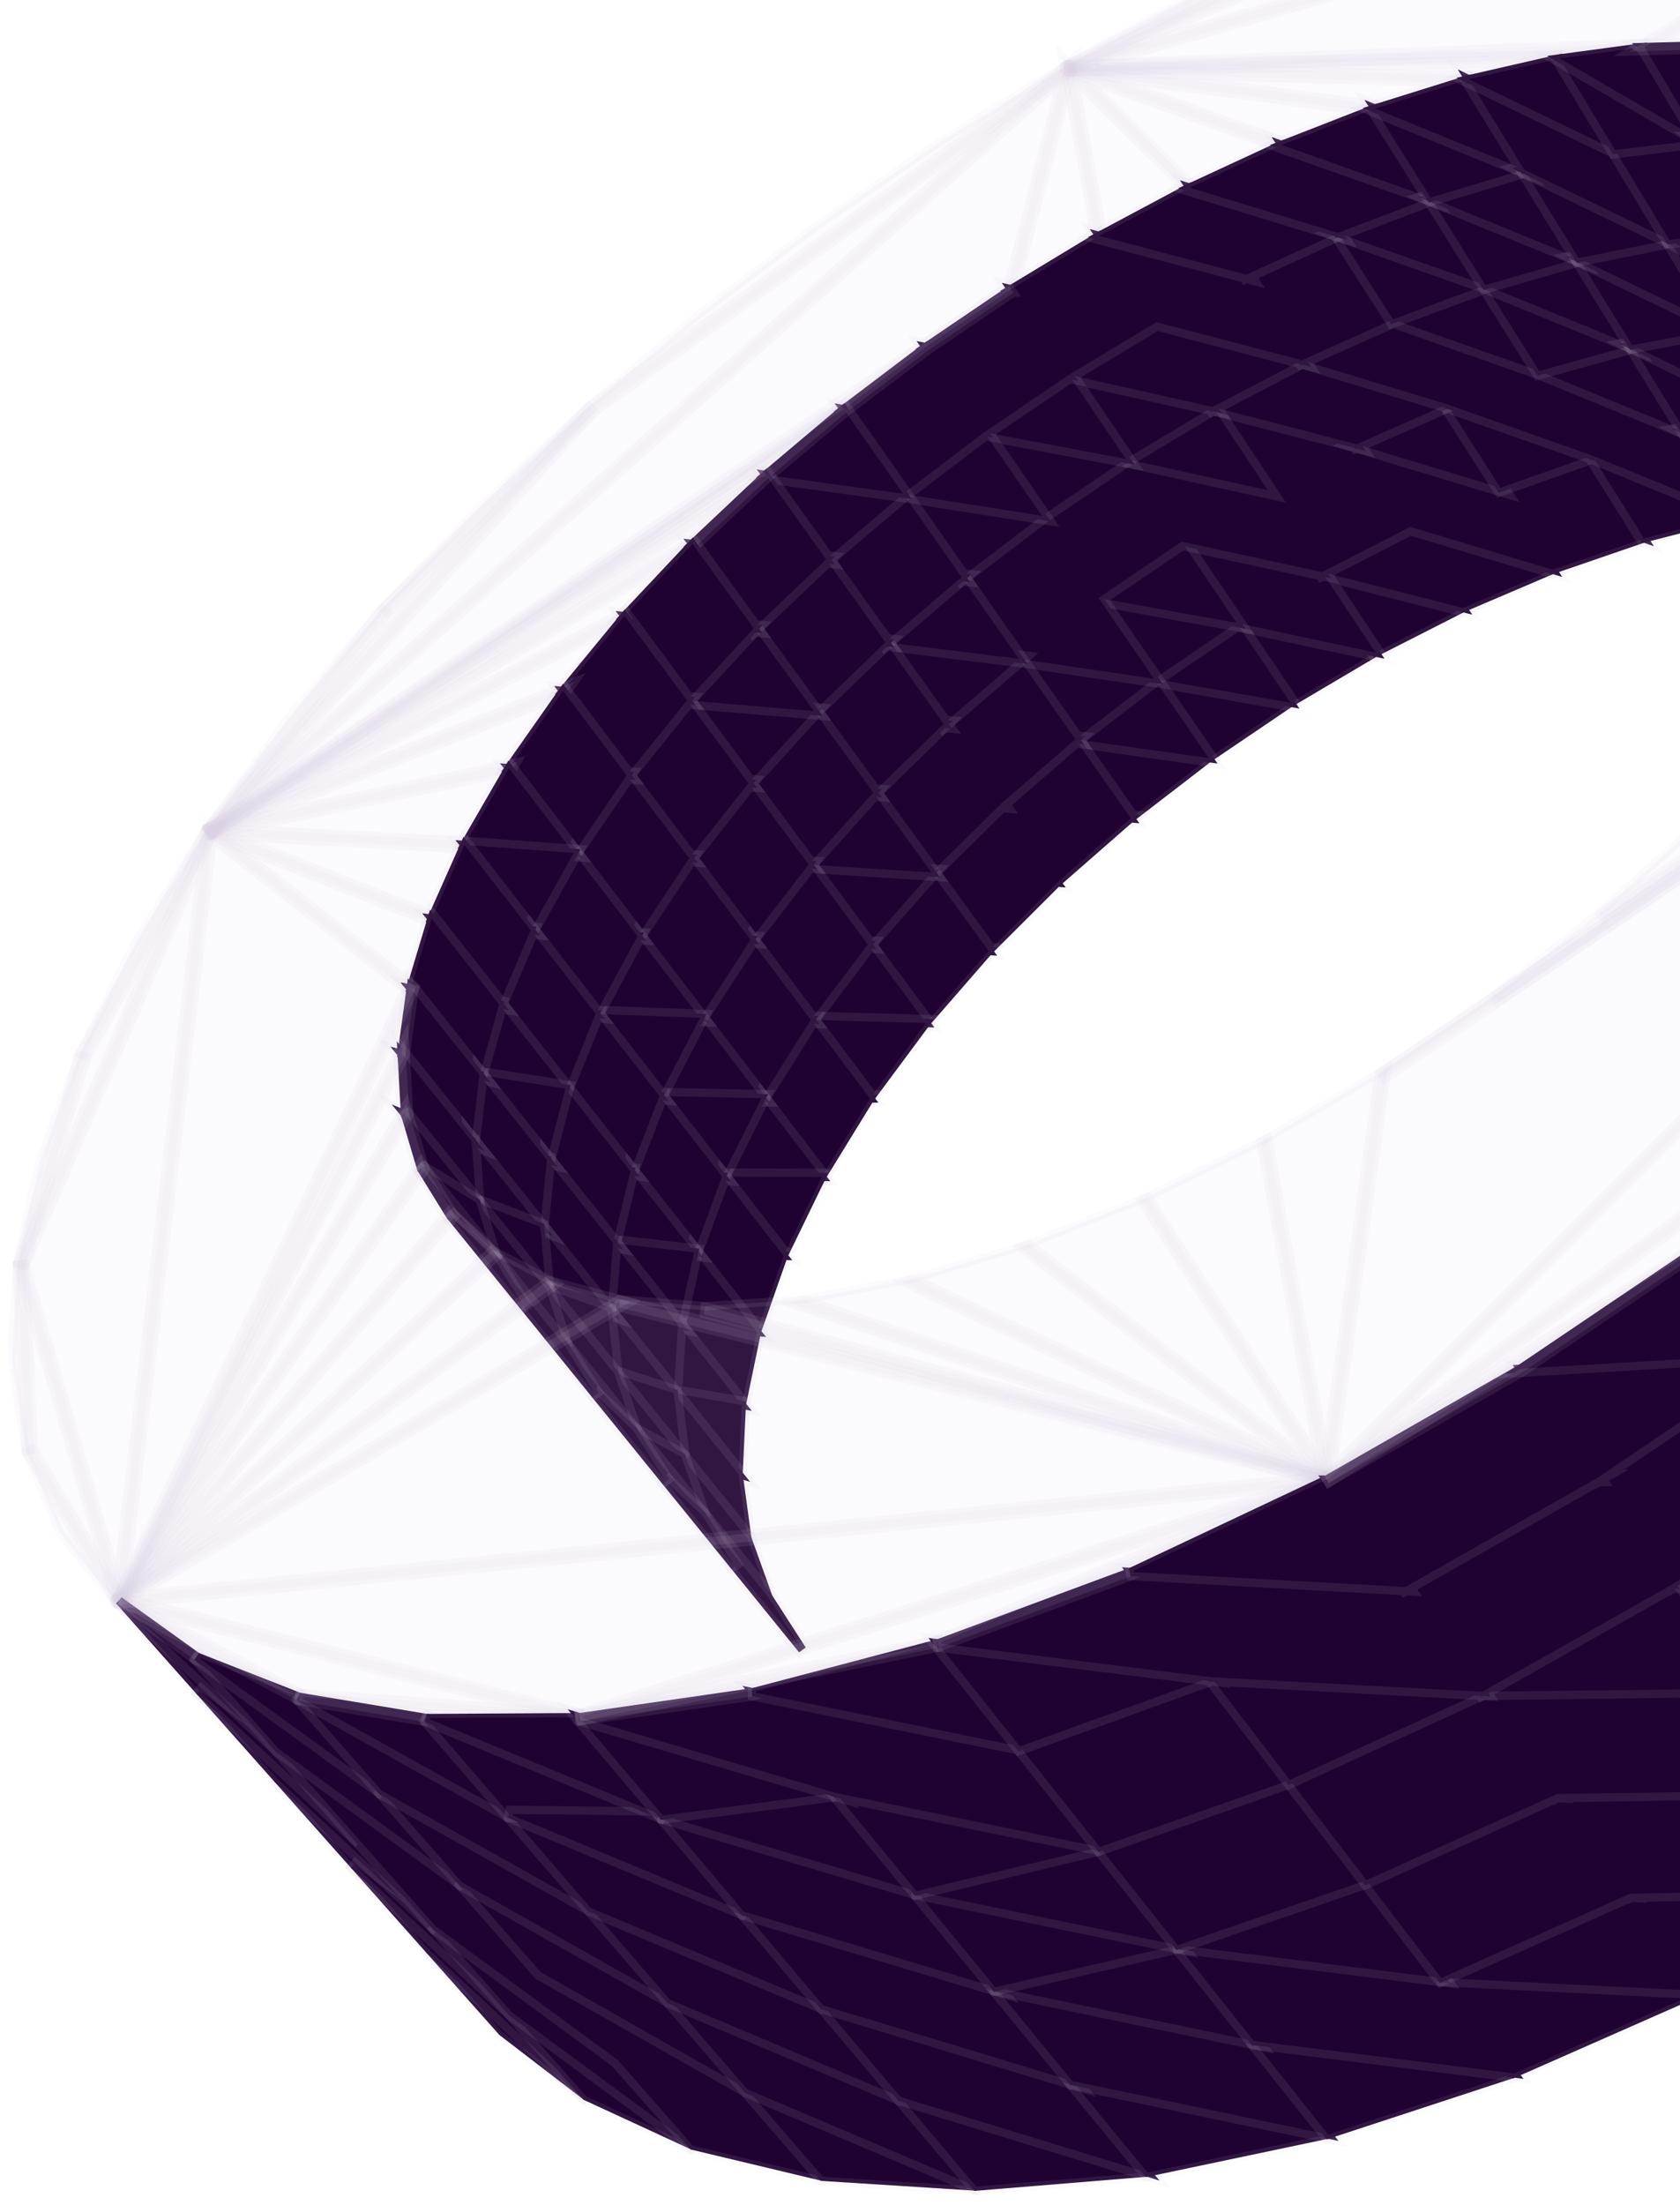 <svg width="141" height="185" viewBox="0 0 141 185" fill="none" xmlns="http://www.w3.org/2000/svg">
<path d="M68.742 18.796L68.731 18.803L68.721 18.811L58.879 26.207L58.873 26.212L58.866 26.218L49.45 34.052L49.443 34.057L49.588 34.236L49.43 34.069L40.49 42.329L40.483 42.335L40.476 42.342L32.092 51.006L32.583 51.495L49.888 34.591L89.87 6.03L111.755 -5.104L111.448 -5.726L100.368 -0.455L100.36 -0.451L100.352 -0.447L89.524 5.428L89.632 5.632L89.509 5.436L78.968 11.86L78.961 11.865L78.954 11.869L68.742 18.796Z" fill="#D8CDE0" fill-opacity="0.1" stroke="#D8CDE0" stroke-opacity="0.1" stroke-width="0.694"/>
<path d="M96.923 56.605L96.108 56.462L96.578 57.144L100.716 63.152L90.301 61.677L89.509 61.564L89.968 62.219L94.62 68.847L94.829 69.144L95.116 68.923L101.654 63.888L108.498 59.254L115.618 55.047L116.383 54.595L115.514 54.41L103.856 51.921L103.014 51.741L103.496 52.455L107.567 58.477L96.923 56.605Z" fill="#1F0231" stroke="#D8CDE0" stroke-opacity="0.1" stroke-width="0.694"/>
<path d="M134.539 -13.546L134.279 -14.189L111.477 -5.738L111.458 -5.731L111.44 -5.722L89.532 5.423L89.829 6.05L134.539 -13.546Z" fill="#D8CDE0" fill-opacity="0.1" stroke="#D8CDE0" stroke-opacity="0.1" stroke-width="0.694"/>
<path d="M104.071 52.066L103.877 51.778L103.589 51.973L96.954 56.466L96.942 56.449L96.66 56.665L95.959 57.14L96.026 57.152L90.041 61.745L89.386 62.247L90.204 62.363L101.402 63.949L102.185 64.06L101.736 63.409L97.619 57.432L108.252 59.302L109.058 59.444L108.6 58.766L104.071 52.066ZM111.051 47.662L110.179 47.44L110.676 48.19L115.152 54.94L115.323 55.198L115.599 55.058L122.948 51.322L123.77 50.904L122.877 50.677L111.051 47.662Z" fill="#1F0231" stroke="#D8CDE0" stroke-opacity="0.1" stroke-width="0.694"/>
<path d="M89.92 5.992L89.488 5.451L49.463 34.042L49.433 34.064L49.408 34.092L17.334 69.521L17.822 70.013L89.92 5.992Z" fill="#D8CDE0" fill-opacity="0.1" stroke="#D8CDE0" stroke-opacity="0.1" stroke-width="0.694"/>
<path d="M83.539 67.391L83.178 67.704L83.242 67.711L78.047 72.838L77.452 72.789L77.721 73.159L77.395 73.481L77.991 73.529L82.697 79.993L82.935 80.321L83.222 80.035L88.859 74.41L89.444 74.458L89.192 74.106L95.018 69.009L95.629 69.076L95.367 68.703L95.726 68.389L95.098 68.32L90.727 62.092L97.066 57.228L103.856 52.63L115.369 55.088L116.2 55.265L115.73 54.557L111.751 48.556L122.574 51.315L122.659 51.446L122.819 51.378L123.566 51.568L123.307 51.17L130.455 48.12L131.335 47.745L130.418 47.469L118.582 43.907L118.481 43.751L118.327 43.83L117.553 43.597L117.86 44.069L111.083 47.548L111.072 47.531L110.905 47.63L99.25 45.104L98.405 44.921L98.889 45.637L103.036 51.773L92.258 49.83L91.438 49.682L91.911 50.368L96.126 56.487L85.57 54.933L84.772 54.816L85.235 55.476L89.789 61.963L84.065 66.934L84.05 66.914L83.878 67.083L83.271 67.016L83.539 67.391Z" fill="#1F0231" stroke="#D8CDE0" stroke-opacity="0.1" stroke-width="0.694"/>
<path d="M99.464 45.249L99.27 44.961L98.982 45.156L92.002 49.884L91.297 50.362L92.135 50.513L103.723 52.601L104.532 52.747L104.071 52.066L99.464 45.249Z" fill="#1F0231" stroke="#D8CDE0" stroke-opacity="0.1" stroke-width="0.694"/>
<path d="M49.922 34.557L49.423 34.076L32.099 50.999L32.083 51.014L32.07 51.031L17.32 69.538L17.849 69.987L49.922 34.557Z" fill="#D8CDE0" fill-opacity="0.1" stroke="#D8CDE0" stroke-opacity="0.1" stroke-width="0.694"/>
<path d="M92.937 50.635L92.68 50.262L99.248 45.814L110.754 48.307L110.848 48.448L111.013 48.363L111.726 48.518L111.469 48.129L118.395 44.575L130.096 48.096L130.173 48.218L130.326 48.165L131.114 48.403L130.848 47.986L137.98 45.537L138.802 45.826L138.507 45.356L139.037 45.174L138.211 44.883L133.915 38.027L133.768 37.792L133.506 37.884L126.071 40.503L126.06 40.486L125.914 40.549L125.093 40.26L125.131 40.319L114.77 37.188L114.816 37.164L114.07 36.971L113.972 36.82L113.818 36.9L113.044 36.666L113.074 36.713L101.863 33.805L100.987 33.577L101.487 34.332L105.623 40.569L105.648 40.607L94.698 38.198L94.581 38.025L94.417 38.136L93.715 37.981L94.007 38.414L87.538 42.797L87.527 42.781L87.36 42.908L86.687 42.784L86.964 43.186L86.553 43.465L86.614 43.476L80.61 48.05L79.953 47.949L80.228 48.341L79.843 48.634L80.505 48.735L85.044 55.203L84.656 55.5L84.718 55.509L79.26 60.215L79.246 60.195L79.075 60.362L78.461 60.29L78.733 60.669L78.375 60.978L78.436 60.985L73.166 66.128L72.564 66.074L72.837 66.449L72.512 66.766L73.106 66.819L77.733 73.175L72.688 78.888L72.119 78.857L72.391 79.224L72.102 79.551L72.655 79.581L77.44 86.04L77.697 86.386L77.981 86.061L83.128 80.145L83.687 80.175L83.42 79.808L83.705 79.481L83.161 79.452L78.634 73.234L84.134 67.806L84.726 67.859L84.47 67.501L90.364 62.382L90.981 62.454L90.716 62.077L91.073 61.767L90.447 61.693L86.267 55.737L96.813 57.29L97.601 57.406L97.149 56.75L92.937 50.635Z" fill="#1F0231" stroke="#D8CDE0" stroke-opacity="0.1" stroke-width="0.694"/>
<path d="M90.025 5.82L90.313 4.715L89.459 5.473L17.361 69.495L17.786 70.041L85.055 24.549L85.163 24.476L85.196 24.35L90.025 5.82Z" fill="#D8CDE0" fill-opacity="0.1" stroke="#D8CDE0" stroke-opacity="0.1" stroke-width="0.694"/>
<path d="M74.352 53.541L73.567 53.444L74.027 54.087L78.917 60.927L79.138 61.236L79.426 60.988L85.746 55.539L86.338 55.029L85.562 54.932L74.352 53.541ZM102.065 33.949L101.882 33.673L101.598 33.843L94.31 38.209L93.561 38.658L94.414 38.845L106.336 41.468L107.174 41.653L106.7 40.938L102.065 33.949ZM121.75 33.735L121.59 33.484L121.318 33.604L113.713 36.955L112.855 37.334L113.752 37.605L125.827 41.254L126.723 41.525L126.219 40.735L121.75 33.735Z" fill="#1F0231" stroke="#D8CDE0" stroke-opacity="0.1" stroke-width="0.694"/>
<path d="M90.031 5.67L89.354 5.645L84.525 24.175L84.31 25.001L85.04 24.559L92.438 20.084L92.643 19.96L92.6 19.725L90.031 5.67ZM32.612 51.464L32.077 51.022L24.332 60.08L24.325 60.089L24.317 60.099L17.313 69.547L17.863 69.97L32.612 51.464Z" fill="#D8CDE0" fill-opacity="0.1" stroke="#D8CDE0" stroke-opacity="0.1" stroke-width="0.694"/>
<path d="M80.987 48.215L80.768 47.903L80.478 48.151L74.083 53.622L73.486 54.133L74.266 54.23L85.477 55.621L86.252 55.717L85.803 55.077L80.987 48.215ZM134.595 38.236L134.665 38.211L133.745 37.887L132.754 37.481L132.8 37.554L121.573 33.594L120.624 33.259L121.165 34.108L125.635 41.108L125.783 41.34L126.042 41.249L133.475 38.631L137.687 45.353L137.822 45.568L138.067 45.505L145.824 43.517L146.838 43.257L145.87 42.86L134.595 38.236ZM73.282 79.262L78.438 73.426L78.906 72.895L78.2 72.85L67.89 72.19L67.144 72.142L67.589 72.743L72.403 79.241L67.777 85.353L67.37 85.89L68.044 85.909L77.709 86.18L78.422 86.2L77.998 85.627L73.282 79.262Z" fill="#1F0231" stroke="#D8CDE0" stroke-opacity="0.1" stroke-width="0.694"/>
<path d="M89.933 5.486L89.151 4.715L89.349 5.795L91.917 19.849L92.003 20.317L92.422 20.093L100.005 16.043L100.421 15.821L100.085 15.49L89.933 5.486Z" fill="#D8CDE0" fill-opacity="0.1" stroke="#D8CDE0" stroke-opacity="0.1" stroke-width="0.694"/>
<path d="M68.063 85.215L67.343 85.195L67.777 85.771L72.747 92.368L73.027 92.738L73.303 92.366L77.997 86.04L78.394 85.505L77.729 85.486L68.063 85.215ZM109.23 29.848L108.455 29.613L108.766 30.091L101.728 33.774L89.793 31.109L88.941 30.919L89.43 31.641L93.735 38.011L82.679 35.92L81.851 35.764L82.329 36.458L86.703 42.808L75.856 41.089L75.048 40.96L75.518 41.63L80.42 48.614L80.627 48.909L80.914 48.691L87.65 43.559L94.675 38.799L101.83 34.513L113.635 37.575L113.723 37.709L113.882 37.639L114.631 37.833L114.366 37.426L121.598 34.239L122.454 33.861L121.559 33.589L109.487 29.926L109.383 29.767L109.23 29.848ZM78.458 72.992L73.751 66.526L79.326 61.086L79.926 61.145L79.654 60.766L79.975 60.453L79.39 60.395L74.591 53.684L74.358 53.357L74.068 53.636L68.198 59.299L67.588 59.239L67.865 59.62L67.542 59.932L68.134 59.99L72.848 66.465L67.61 72.305L67.132 72.837L67.846 72.882L78.155 73.543L78.893 73.59L78.458 72.992Z" fill="#1F0231" stroke="#D8CDE0" stroke-opacity="0.1" stroke-width="0.694"/>
<path d="M89.807 5.406L89.446 5.98L99.598 15.984L99.769 16.153L99.987 16.052L107.712 12.475L108.479 12.12L107.683 11.834L89.807 5.406Z" fill="#D8CDE0" fill-opacity="0.1" stroke="#D8CDE0" stroke-opacity="0.1" stroke-width="0.694"/>
<path d="M89.53 31.155L88.796 31.597L88.858 31.611L82.705 35.781L82.694 35.765L82.412 35.979L81.724 36.446L81.783 36.457L75.879 40.937L75.867 40.921L75.585 41.161L74.944 41.647L75.002 41.656L69.225 46.56L68.585 46.477L68.864 46.866L68.511 47.167L69.137 47.249L74.027 54.087L74.247 54.395L74.535 54.149L80.811 48.779L81.44 48.861L81.168 48.473L81.521 48.172L80.9 48.091L76.556 41.902L87.393 43.62L88.192 43.746L87.733 43.081L83.379 36.759L94.424 38.848L95.242 39.002L94.776 38.313L90.493 31.976L101.564 34.449L101.66 34.593L101.825 34.507L102.541 34.667L102.278 34.27L109.3 30.594L121.234 34.216L121.315 34.342L121.459 34.29L133.392 38.498L133.463 38.613L133.598 38.577L145.606 43.502L146.591 43.906L146.033 43L141.942 36.35L142.487 36.204L141.639 35.856L141.563 35.733L141.426 35.769L130.149 31.15L130.216 31.126L129.414 30.843L129.33 30.708L129.192 30.758L128.318 30.4L128.363 30.472L117.138 26.509L117.041 26.358L116.894 26.423L116.075 26.134L116.401 26.644L109.234 29.855L97.275 26.725L97.165 26.559L97.006 26.655L96.268 26.462L96.57 26.917L89.82 30.98L89.81 30.965L89.53 31.155Z" fill="#1F0231" stroke="#D8CDE0" stroke-opacity="0.1" stroke-width="0.694"/>
<path d="M89.735 5.389L89.572 6.059L107.448 12.486L107.571 12.53L107.692 12.483L115.513 9.433L115.432 8.766L89.735 5.389Z" fill="#D8CDE0" fill-opacity="0.1" stroke="#D8CDE0" stroke-opacity="0.1" stroke-width="0.694"/>
<path d="M68.315 72.557L73.438 66.846L74.015 66.889L73.739 66.51L74.023 66.194L73.479 66.154L68.781 59.7L74.433 54.248L75.04 54.312L74.765 53.928L75.085 53.619L74.5 53.557L69.8 46.982L76.019 41.702L82.706 36.628L83.363 36.735L83.099 36.352L89.792 31.815L90.474 31.947L90.209 31.556L97.113 27.4L109.047 30.523L109.136 30.659L109.295 30.588L110.044 30.784L109.776 30.372L116.925 27.17L129.061 31.454L141.166 36.413L145.442 43.363L145.564 43.561L145.794 43.524L153.36 42.289L154.436 42.113L153.456 41.635L141.645 35.867L137.285 28.78L137.148 28.557L136.897 28.627L129.341 30.726L124.961 23.737L124.812 23.498L124.547 23.596L117.051 26.374L112.572 19.357L112.41 19.103L112.136 19.228L104.723 22.604L104.713 22.589L104.559 22.67L103.785 22.434L103.814 22.479L92.474 19.485L92.363 19.318L92.205 19.414L91.465 19.219L91.769 19.677L84.963 23.794L84.954 23.78L84.791 23.89L84.082 23.73L84.369 24.154L83.945 24.41L84.004 24.423L77.786 28.639L77.775 28.624L77.61 28.75L76.929 28.618L77.212 29.029L76.809 29.301L76.865 29.312L70.722 33.957L70.055 33.847L70.336 34.248L69.958 34.534L70.612 34.642L75.06 40.979L64.313 39.494L63.514 39.384L63.983 40.04L68.874 46.881L63.14 52.348L62.523 52.282L62.804 52.668L62.482 52.975L63.074 53.038L67.876 59.635L62.667 65.351L62.081 65.308L62.361 65.687L62.074 66.003L62.626 66.044L67.433 72.532L62.829 78.493L62.276 78.471L62.557 78.844L62.309 79.166L62.815 79.187L67.632 85.579L63.719 91.783L63.206 91.781L63.488 92.15L63.282 92.475L63.738 92.477L68.7 98.957L69.006 99.357L69.271 98.927L73.218 92.507L73.722 92.508L73.444 92.139L73.644 91.814L73.198 91.813L68.488 85.562L73.004 79.597L73.547 79.619L73.27 79.245L73.514 78.923L73.016 78.903L68.315 72.557Z" fill="#1F0231" stroke="#D8CDE0" stroke-opacity="0.1" stroke-width="0.694"/>
<path d="M77.898 29.402L71.022 34.599L71.014 34.606L71.005 34.611L17.786 70.041L17.784 70.042L17.405 69.478L77.898 29.402ZM77.898 29.402L17.405 69.478L77.898 29.402ZM77.898 29.402L85.055 24.549H85.056L84.667 23.974L84.666 23.975L17.406 69.461L17.4 69.465L77.898 29.402ZM17.405 69.478L17.398 69.466L17.405 69.478ZM89.551 5.415L89.671 5.748L89.645 6.076L115.342 9.453L115.418 9.463L115.491 9.441L123.366 6.98L123.272 6.302L91.94 5.447L175.916 -18.68L175.777 -19.358L134.357 -14.208L134.307 -14.202L134.261 -14.182L89.551 5.415Z" fill="#D8CDE0" fill-opacity="0.1" stroke="#D8CDE0" stroke-opacity="0.1" stroke-width="0.694"/>
<path d="M71.096 34.124L70.879 33.813L70.589 34.058L64.042 39.573L63.446 40.075L64.218 40.181L75.754 41.775L76.543 41.884L76.086 41.232L71.096 34.124ZM149.281 34.624L149.158 34.421L148.925 34.462L141.343 35.793L140.291 35.977L141.25 36.446L153.152 42.258L154.21 42.775L153.601 41.767L149.281 34.624ZM125.623 23.937L125.687 23.913L124.791 23.597L123.801 23.192L123.846 23.263L112.395 19.217L111.445 18.881L111.987 19.73L116.617 26.983L116.768 27.219L117.03 27.122L124.523 24.344L128.89 31.314L129.028 31.533L129.277 31.464L137.082 29.296L138.059 29.024L137.121 28.64L125.623 23.937ZM63.259 65.732L68.579 59.893L69.053 59.373L68.352 59.314L57.69 58.414L56.925 58.35L57.382 58.966L62.373 65.703L57.681 71.654L57.118 71.625L57.404 72.005L57.155 72.321L57.663 72.348L62.717 79.055L62.99 79.418L63.268 79.059L68.031 72.892L68.585 72.921L68.303 72.541L68.547 72.225L68.049 72.199L63.259 65.732Z" fill="#1F0231" stroke="#D8CDE0" stroke-opacity="0.1" stroke-width="0.694"/>
<path d="M17.4 69.465L17.779 70.046L17.784 70.043L64.453 40.13L64.472 40.118L64.489 40.103L71.036 34.588L70.62 34.034L17.405 69.462L17.4 69.465Z" fill="#D8CDE0" fill-opacity="0.1" stroke="#D8CDE0" stroke-opacity="0.1" stroke-width="0.694"/>
<path d="M99.805 15.363L99.03 15.126L99.345 15.609L92.095 19.481L91.316 19.897L92.17 20.122L104.377 23.345L104.467 23.483L104.626 23.41L105.376 23.608L105.106 23.192L112.423 19.859L113.256 19.48L112.381 19.212L100.064 15.442L99.959 15.281L99.805 15.363ZM63.544 52.505L63.295 52.164L63.009 52.474L57.407 58.524L56.924 59.045L57.632 59.105L68.294 60.005L69.05 60.069L68.603 59.455L63.544 52.505ZM137.142 28.649L136.069 28.127L136.694 29.143L141.107 36.316L141.231 36.517L141.463 36.476L149.044 35.145L150.098 34.96L149.136 34.492L137.142 28.649Z" fill="#1F0231" stroke="#D8CDE0" stroke-opacity="0.1" stroke-width="0.694"/>
<path d="M63.271 78.638L62.972 78.242L62.703 78.658L58.567 85.045L58.041 85.036L58.329 85.412L58.122 85.731L58.579 85.739L63.635 92.341L63.937 92.737L64.203 92.316L68.243 85.912L68.759 85.922L68.475 85.545L68.675 85.226L68.229 85.218L63.271 78.638ZM57.652 45.591L57.331 45.893L57.922 45.961L62.983 52.914L63.216 53.234L63.503 52.961L69.454 47.287L70.068 47.358L69.789 46.968L70.107 46.664L69.524 46.597L64.548 39.636L64.317 39.313L64.028 39.585L57.992 45.271L57.367 45.199L57.652 45.591Z" fill="#1F0231" stroke="#D8CDE0" stroke-opacity="0.1" stroke-width="0.694"/>
<path d="M17.405 69.462L17.769 70.052L58.29 45.932L58.323 45.913L58.35 45.887L64.503 40.09L64.078 39.546L17.405 69.462Z" fill="#D8CDE0" fill-opacity="0.1" stroke="#D8CDE0" stroke-opacity="0.1" stroke-width="0.694"/>
<path d="M149.161 34.505L148.688 34.983L153.007 42.126L153.115 42.305L153.325 42.293L160.418 41.865L161.553 41.797L160.573 41.22L149.161 34.505ZM120.363 16.398L120.212 16.157L119.946 16.258L112.156 19.22L111.272 19.556L112.164 19.871L124.544 24.245L136.858 29.282L137.842 29.685L137.285 28.78L132.792 21.477L132.654 21.252L132.4 21.325L124.823 23.515L120.363 16.398ZM64.185 91.92L63.849 91.48L63.6 91.975L60.291 98.559L60.04 99.059L60.6 99.061L68.974 99.092L69.68 99.095L69.251 98.535L64.185 91.92Z" fill="#1F0231" stroke="#D8CDE0" stroke-opacity="0.1" stroke-width="0.694"/>
<path d="M89.683 5.386L89.68 6.08L123.253 6.995L123.297 6.997L123.34 6.987L130.979 5.24L130.895 4.555L89.683 5.386Z" fill="#D8CDE0" fill-opacity="0.1" stroke="#D8CDE0" stroke-opacity="0.1" stroke-width="0.694"/>
<path d="M107.548 11.786L106.731 11.497L107.06 12.012L99.696 15.422L98.873 15.804L99.74 16.069L112.056 19.838L112.139 19.968L112.292 19.91L113.079 20.151L112.801 19.717L119.927 17.008L124.374 24.105L124.513 24.327L124.764 24.254L132.593 21.992L133.552 21.715L132.628 21.337L121.015 16.594L121.077 16.571L120.193 16.258L119.204 15.854L119.248 15.924L107.794 11.873L107.695 11.718L107.548 11.786ZM60.602 98.368L59.89 98.365L60.327 98.927L65.489 105.571L65.831 106.011L66.075 105.509L69.287 98.897L69.528 98.401L68.977 98.399L60.602 98.368ZM144.884 27.352L144.759 27.147L144.523 27.191L136.926 28.62L135.896 28.814L136.838 29.273L148.833 35.116L149.89 35.631L149.282 34.624L144.884 27.352Z" fill="#1F0231" stroke="#D8CDE0" stroke-opacity="0.1" stroke-width="0.694"/>
<path d="M17.414 69.456L17.751 70.062L52.578 51.991L52.631 51.964L52.671 51.921L58.365 45.872L57.935 45.336L17.414 69.456Z" fill="#D8CDE0" fill-opacity="0.1" stroke="#D8CDE0" stroke-opacity="0.1" stroke-width="0.694"/>
<path d="M58.111 58.784L63.401 53.071L63.997 53.127L63.712 52.736L63.995 52.43L63.452 52.379L58.393 45.43L58.147 45.092L57.86 45.396L52.282 51.322L51.677 51.265L51.967 51.657L51.68 51.962L52.232 52.014L57.223 58.751L52.44 64.691L51.865 64.654L52.158 65.042L51.908 65.352L52.416 65.385L57.418 72.023L53.32 78.185L52.781 78.167L53.076 78.552L52.868 78.864L53.326 78.879L58.343 85.431L55.036 91.789L54.779 92.284L55.337 92.296L63.903 92.477L64.624 92.493L64.185 91.92L59.177 85.379L63.178 79.2L63.707 79.217L63.417 78.832L63.618 78.52L63.171 78.505L58.28 72.015L62.97 66.068L63.534 66.104L63.247 65.716L63.491 65.406L62.993 65.374L58.111 58.784ZM132.648 21.346L131.577 20.826L132.201 21.84L136.694 29.143L136.819 29.346L137.054 29.302L144.415 27.917L148.395 34.5L147.852 34.54L148.733 35.058L148.798 35.166L148.902 35.158L160.221 41.818L160.695 41.342L156.67 34.582L157.22 34.541L156.337 34.024L156.273 33.916L156.167 33.924L145.561 27.701L145.683 27.679L144.738 27.22L132.648 21.346ZM115.681 8.925L115.529 8.682L115.261 8.786L107.44 11.837L106.57 12.176L107.45 12.487L119.954 16.909L120.891 17.241L120.363 16.398L115.681 8.925Z" fill="#1F0231" stroke="#D8CDE0" stroke-opacity="0.1" stroke-width="0.694"/>
<path d="M17.432 69.446L17.72 70.076L47.384 58.282L47.467 58.249L47.524 58.18L52.686 51.904L52.259 51.376L17.432 69.446Z" fill="#D8CDE0" fill-opacity="0.1" stroke="#D8CDE0" stroke-opacity="0.1" stroke-width="0.694"/>
<path d="M128.217 14.04L128.078 13.813L127.822 13.89L119.97 16.25L119.03 16.532L119.938 16.903L132.366 21.979L133.349 22.381L132.792 21.476L128.217 14.04Z" fill="#1F0231" stroke="#D8CDE0" stroke-opacity="0.1" stroke-width="0.694"/>
<path d="M89.677 5.386L89.697 6.08L89.703 6.079L130.909 5.248H130.928L130.948 5.245L138.067 4.286L138.008 3.595L89.683 5.386H89.677Z" fill="#D8CDE0" fill-opacity="0.1" stroke="#D8CDE0" stroke-opacity="0.1" stroke-width="0.694"/>
<path d="M55.352 91.602L54.624 91.587L55.07 92.162L60.327 98.927L60.664 99.361L60.911 98.87L64.22 92.286L64.467 91.795L63.917 91.784L55.352 91.602ZM140.406 19.947L140.279 19.738L140.04 19.786L132.428 21.318L131.421 21.521L132.345 21.97L144.435 27.844L145.491 28.357L144.884 27.352L140.406 19.947ZM115.518 8.788L114.522 8.382L115.093 9.294L119.776 16.766L119.916 16.991L120.169 16.914L128.022 14.554L128.962 14.271L128.053 13.901L115.518 8.788Z" fill="#1F0231" stroke="#D8CDE0" stroke-opacity="0.1" stroke-width="0.694"/>
<path d="M17.894 69.924L17.297 69.57L11.343 79.1L11.334 79.114L11.327 79.129L6.673 88.404L7.285 88.73L17.894 69.924Z" fill="#D8CDE0" fill-opacity="0.1" stroke="#D8CDE0" stroke-opacity="0.1" stroke-width="0.694"/>
<path d="M156.345 34.036L151.992 26.725L151.88 26.538L151.663 26.557L144.556 27.186L143.476 27.282L144.411 27.831L155.833 34.532L160.099 41.696L160.193 41.855L160.377 41.865L166.954 42.238L168.173 42.307L167.172 41.608L156.345 34.036ZM52.697 51.477L52.433 51.12L52.151 51.463L47.103 57.6L46.517 57.555L46.815 57.95L46.564 58.254L47.073 58.293L52.171 65.059L47.977 71.197L47.425 71.171L47.726 71.565L47.517 71.87L47.976 71.892L53.226 78.748L53.522 79.134L53.791 78.73L58.023 72.366L58.564 72.391L58.267 71.997L58.47 71.692L58.022 71.671L53.037 65.056L57.817 59.12L58.392 59.164L58.099 58.768L58.344 58.464L57.846 58.426L52.697 51.477ZM60.875 98.502L60.491 98.008L60.276 98.595L58.026 104.711L57.527 104.692L57.872 105.13L57.774 105.396L58.091 105.408L63.249 111.963L63.64 112.459L63.849 111.863L66.006 105.714L66.494 105.733L66.153 105.294L66.246 105.029L65.938 105.017L60.875 98.502ZM128.073 13.91L127.004 13.392L127.626 14.404L132.201 21.84L132.328 22.046L132.565 21.998L140.177 20.466L141.187 20.263L140.26 19.814L128.073 13.91Z" fill="#1F0231" stroke="#D8CDE0" stroke-opacity="0.1" stroke-width="0.694"/>
<path d="M17.464 69.431L17.664 70.093L42.778 64.778L42.912 64.75L42.99 64.638L47.54 58.159L48.208 57.208L47.128 57.637L17.464 69.431Z" fill="#D8CDE0" fill-opacity="0.1" stroke="#D8CDE0" stroke-opacity="0.1" stroke-width="0.694"/>
<path d="M140.284 19.827L139.812 20.306L144.29 27.711L144.402 27.896L144.617 27.877L151.724 27.248L152.807 27.152L151.869 26.603L140.284 19.827Z" fill="#1F0231" stroke="#D8CDE0" stroke-opacity="0.1" stroke-width="0.694"/>
<path d="M176 -18.717L175.724 -19.347L89.594 5.399L89.703 6.079L138.034 4.288L138.124 4.285L138.201 4.238L176 -18.717Z" fill="#D8CDE0" fill-opacity="0.1" stroke="#D8CDE0" stroke-opacity="0.1" stroke-width="0.694"/>
<path d="M53.777 78.327L53.451 77.901L53.196 78.373L49.685 84.895L49.421 85.384L49.977 85.406L58.74 85.742L59.477 85.771L59.028 85.185L53.777 78.327ZM123.558 6.467L123.417 6.237L123.159 6.318L115.284 8.779L114.363 9.067L115.256 9.431L127.791 14.543L128.773 14.944L128.217 14.04L123.558 6.467Z" fill="#1F0231" stroke="#D8CDE0" stroke-opacity="0.1" stroke-width="0.694"/>
<path d="M50.003 84.712L49.259 84.684L49.716 85.272L54.95 92.007L52.676 97.902L52.159 97.871L52.514 98.322L52.414 98.581L52.733 98.6L57.991 105.282L58.375 105.77L58.59 105.187L60.838 99.076L61.344 99.106L60.993 98.654L61.088 98.396L60.778 98.377L55.755 91.912L59.061 85.556L59.313 85.07L58.766 85.049L50.003 84.712ZM163.281 34.922L163.833 34.945L162.92 34.308L162.863 34.21L162.775 34.207L151.953 26.661L147.518 19.214L147.405 19.024L147.185 19.046L140.292 19.759L136.096 12.821L136.608 12.711L135.791 12.317L135.717 12.193L135.591 12.22L123.413 6.336L122.346 5.82L122.967 6.83L127.369 13.986L126.863 14.095L127.679 14.49L127.755 14.613L127.878 14.586L139.945 20.433L151.441 27.157L155.459 33.905L154.914 33.882L155.825 34.519L155.883 34.616L155.969 34.62L166.775 42.176L167.272 41.716L163.281 34.922ZM47.533 57.751L47.246 57.37L46.972 57.76L42.534 64.08L41.968 64.046L42.276 64.448L42.066 64.747L42.527 64.775L47.878 71.764L48.17 72.145L48.44 71.749L52.773 65.407L53.327 65.441L53.024 65.039L53.228 64.74L52.778 64.713L47.533 57.751Z" fill="#1F0231" stroke="#D8CDE0" stroke-opacity="0.1" stroke-width="0.694"/>
<path d="M38.961 71.234L39.173 71.245L39.279 71.061L43.007 64.612L43.396 63.938L42.635 64.099L17.52 69.414L17.573 70.1L38.961 71.234Z" fill="#D8CDE0" fill-opacity="0.1" stroke="#D8CDE0" stroke-opacity="0.1" stroke-width="0.694"/>
<path d="M123.112 6.961L135.304 12.852L139.812 20.306L139.926 20.494L140.144 20.472L147.036 19.759L151.074 26.54L150.548 26.527L151.434 27.145L151.493 27.245L151.581 27.247L162.399 34.79L166.674 42.068L166.754 42.203L166.907 42.233L172.911 43.402L173.198 42.794L162.928 34.321L158.881 27.432L159.414 27.445L158.526 26.828L158.467 26.727L158.378 26.725L148.186 19.64L148.313 19.627L147.473 19.137L142.962 11.562L142.846 11.368L142.623 11.395L135.729 12.214L131.198 4.722L131.069 4.507L130.824 4.563L123.185 6.311L122.222 6.531L123.112 6.961ZM48.429 71.342L48.108 70.923L47.851 71.384L44.339 77.681L43.795 77.651L44.121 78.071L43.963 78.355L44.359 78.377L49.594 85.114L47.226 90.964L46.69 90.922L47.056 91.386L46.954 91.639L47.274 91.664L52.636 98.477L53.013 98.956L53.232 98.388L55.575 92.315L56.1 92.357L55.738 91.891L55.835 91.64L55.524 91.616L50.403 85.025L53.703 78.896L54.236 78.926L53.914 78.505L54.066 78.222L53.68 78.2L48.429 71.342ZM58.537 104.853L58.085 104.279L57.926 104.992L56.636 110.771L56.131 110.725L56.533 111.23L56.483 111.454L56.729 111.476L61.987 118.087L62.448 118.667L62.598 117.941L63.799 112.122L64.293 112.167L63.894 111.661L63.94 111.438L63.702 111.417L58.537 104.853Z" fill="#1F0231" stroke="#D8CDE0" stroke-opacity="0.1" stroke-width="0.694"/>
<path d="M36.1 77.388L36.409 77.51L36.544 77.207L39.296 71.029L39.501 70.568L38.997 70.541L17.61 69.407L17.465 70.077L36.1 77.388Z" fill="#D8CDE0" fill-opacity="0.1" stroke="#D8CDE0" stroke-opacity="0.1" stroke-width="0.694"/>
<path d="M169.329 36.089L169.896 36.19L168.922 35.388L168.872 35.303L168.803 35.291L158.486 26.801L157.966 27.245L161.979 34.076L161.42 33.976L162.391 34.778L162.441 34.863L162.509 34.875L172.756 43.329L173.277 42.888L169.329 36.089ZM131.076 4.602L130.605 5.081L135.251 12.764L135.366 12.955L135.588 12.929L142.704 12.083L143.735 11.961L142.838 11.439L131.076 4.602ZM42.981 64.228L42.666 63.815L42.406 64.265L38.678 70.714L38.401 71.194L38.954 71.234L48.129 71.899L48.898 71.955L48.429 71.342L42.981 64.228Z" fill="#1F0231" stroke="#D8CDE0" stroke-opacity="0.1" stroke-width="0.694"/>
<path d="M17.91 69.892L17.29 69.583L6.681 88.39L6.662 88.424L6.65 88.461L1.435 106.009L2.086 106.246L17.91 69.892Z" fill="#D8CDE0" fill-opacity="0.1" stroke="#D8CDE0" stroke-opacity="0.1" stroke-width="0.694"/>
<path d="M53.181 98.048L52.739 97.486L52.571 98.181L51.119 104.209L51.027 104.59L51.416 104.635L58.225 105.412L59.051 105.507L58.537 104.853L53.181 98.048ZM39.004 70.542L38.227 70.485L38.705 71.1L44.262 78.252L44.583 78.666L44.839 78.208L48.457 71.722L48.722 71.247L48.179 71.207L39.004 70.542Z" fill="#1F0231" stroke="#D8CDE0" stroke-opacity="0.1" stroke-width="0.694"/>
<path d="M154.398 19.801L154.912 19.805L154.049 19.207L153.988 19.103L153.898 19.102L142.923 11.497L138.319 3.764L138.202 3.567L137.974 3.598L130.855 4.558L129.853 4.693L130.727 5.201L142.412 11.994L146.607 19.039L146.1 19.035L146.961 19.633L147.022 19.737H147.111L158.056 27.346L168.385 35.844L172.677 43.236L172.74 43.344L172.858 43.387L178.223 45.354L178.584 44.779L168.929 35.401L164.547 27.856L164.465 27.713L164.302 27.687L158.482 26.753L154.398 19.801ZM51.495 103.946L50.663 103.851L51.185 104.506L56.553 111.256L56.201 116.866L56.182 117.177L56.489 117.23L62.2 118.212L63.096 118.367L62.53 117.655L57.283 111.058L58.603 105.143L58.687 104.767L58.304 104.723L51.495 103.946ZM44.81 77.827L44.448 77.36L44.217 77.904L41.673 83.895L41.118 83.841L41.494 84.319L41.389 84.565L41.712 84.596L47.18 91.544L47.55 92.014L47.774 91.46L50.215 85.429L50.759 85.483L50.387 85.004L50.486 84.759L50.173 84.728L44.81 77.827Z" fill="#1F0231" stroke="#D8CDE0" stroke-opacity="0.1" stroke-width="0.694"/>
<path d="M34.251 83.202L34.65 83.514L34.796 83.028L36.559 77.165L36.651 76.859L36.354 76.743L17.718 69.431L17.378 70.027L34.251 83.202Z" fill="#D8CDE0" fill-opacity="0.1" stroke="#D8CDE0" stroke-opacity="0.1" stroke-width="0.694"/>
<path d="M56.913 116.599L57.229 111.561L57.767 111.667L57.262 111.032L57.273 110.863L57.1 110.828L51.833 104.207L53.172 98.649L53.712 98.722L53.285 98.18L53.336 97.971L53.094 97.938L48.273 91.811L47.725 91.115L47.293 90.566L42.292 84.212L44.754 78.414L45.318 78.48L44.935 77.987L45.036 77.749L44.721 77.712L39.253 70.675L38.897 70.218L38.662 70.746L36.014 76.691L35.438 76.624L35.825 77.116L35.718 77.355L36.043 77.393L41.512 84.341L39.903 90.093L39.798 90.468L40.183 90.529L47.021 91.612L45.642 96.92L45.09 96.845L45.521 97.386L45.466 97.596L45.715 97.63L51.099 104.399L50.688 109.561L50.137 109.452L50.646 110.086L50.632 110.257L50.811 110.292L55.704 116.391L56.277 117.105L56.837 117.804L61.717 123.885L62.291 124.601L62.334 123.685L62.605 117.887L62.619 117.581L62.317 117.529L56.913 116.599ZM153.528 19.69L153.574 19.768L157.966 27.245L158.049 27.386L158.21 27.412L164.03 28.346L168.353 35.79L168.418 35.901L168.467 35.918L178.1 45.277L178.642 44.855L174.299 37.307L174.235 37.195L174.185 37.178L165.279 28.547L165.459 28.576L164.516 27.801L160.416 20.742L160.938 20.816L160.025 20.069L159.972 19.978L159.901 19.968L150.188 12.021L150.325 12.02L149.486 11.441L149.424 11.334L144.875 3.592L144.772 3.415L144.567 3.421L138.011 3.595L136.949 3.623L137.761 4.184L142.056 11.397L141.568 11.401L142.404 11.981L142.467 12.087H142.556L153.528 19.69Z" fill="#1F0231" stroke="#D8CDE0" stroke-opacity="0.1" stroke-width="0.694"/>
<path d="M7.315 88.659L6.658 88.44L3.347 97.406L3.339 97.428L3.334 97.451L1.429 106.032L2.1 106.206L7.315 88.659Z" fill="#D8CDE0" fill-opacity="0.1" stroke="#D8CDE0" stroke-opacity="0.1" stroke-width="0.694"/>
<path d="M40.292 89.844L39.41 89.704L39.966 90.402L45.629 97.521L46.061 98.065L46.236 97.393L47.789 91.417L47.885 91.047L47.507 90.987L40.292 89.844ZM174.26 37.252L173.698 37.653L178.041 45.201L178.087 45.279L178.165 45.326L182.811 48.089L183.25 47.563L174.26 37.252Z" fill="#1F0231" stroke="#D8CDE0" stroke-opacity="0.1" stroke-width="0.694"/>
<path d="M176.024 -18.733L175.64 -19.31L137.841 3.645L136.724 4.323L138.03 4.288L144.585 4.114L144.693 4.111L144.781 4.048L176.024 -18.733Z" fill="#D8CDE0" fill-opacity="0.1" stroke="#D8CDE0" stroke-opacity="0.1" stroke-width="0.694"/>
<path d="M56.818 116.671L56.055 115.719L51.359 109.867L51.77 104.715L52.338 104.842L51.813 104.181L51.826 104.017L51.651 103.978L46.172 97.09L45.638 96.419L45.555 97.272L45.043 102.508L44.462 102.378L44.991 103.038L44.975 103.203L45.156 103.243L50.669 110.115L51.226 115.294L51.25 115.517L51.463 115.586L56.23 117.149L56.795 121.749L56.229 121.579L56.871 122.374L56.887 122.5L57.001 122.535L62.458 129.294L63.241 130.263L63.072 129.029L62.404 124.156L62.956 124.321L62.318 123.526L62.301 123.4L62.191 123.367L57.548 117.581L56.818 116.671ZM178.84 39.871L169.855 29.584L169.806 29.499L169.756 29.482L160.033 20.082L155.83 12.846L156.331 12.908L155.448 12.188L155.393 12.094L155.321 12.085L144.796 3.499L144.277 3.943L148.571 11.252L148.078 11.191L148.959 11.912L149.014 12.006L149.084 12.014L159.489 20.526L163.947 28.204L164.013 28.318L164.063 28.334L173.722 37.695L173.744 37.734L173.775 37.751L182.727 48.019L183.289 47.619L178.918 39.971L178.871 39.889L178.84 39.871ZM36.5 76.851L36.087 76.327L35.895 76.966L34.221 82.532L33.619 82.424L34.079 83.002L34.02 83.201L34.274 83.247L39.966 90.402L40.388 90.933L40.571 90.28L42.142 84.663L42.73 84.768L42.275 84.189L42.33 83.991L42.084 83.947L36.5 76.851Z" fill="#1F0231" stroke="#D8CDE0" stroke-opacity="0.1" stroke-width="0.694"/>
<path d="M174.381 32.071L165.342 21.741L165.292 21.653L160.758 13.774L160.688 13.653L160.554 13.614L155.41 12.122L150.813 4.208L150.725 4.055L150.549 4.037L144.612 3.423L143.458 3.303L144.357 4.036L154.912 12.646L159.457 20.472L159.525 20.589L159.575 20.605L169.296 30.002L169.319 30.043L169.35 30.06L178.333 40.345L182.687 47.963L182.714 48.009L182.753 48.045L186.591 51.606L187.107 51.147L178.908 39.953L174.461 32.172L174.413 32.088L174.381 32.071ZM51.679 114.927L50.564 114.562L51.301 115.475L56.896 122.404L58.572 127.219L58.618 127.35L58.676 127.38L64.233 134.236L64.829 133.9L63.055 128.959L63.009 128.83L62.952 128.801L57.536 122.093L56.892 116.845L56.865 116.627L56.656 116.558L51.679 114.927ZM40.509 89.97L39.99 89.318L39.893 90.146L39.288 95.317L38.676 95.166L39.226 95.852L39.207 96.012L39.39 96.057L45.015 103.067L45.482 108.174L45.502 108.395L45.711 108.47L50.887 110.304L52.037 110.711L51.273 109.76L45.709 102.825L46.206 97.738L46.805 97.886L46.259 97.199L46.275 97.041L46.098 96.997L40.509 89.97Z" fill="#1F0231" stroke="#D8CDE0" stroke-opacity="0.1" stroke-width="0.694"/>
<path d="M150.754 4.132L150.213 4.556L154.88 12.591L154.95 12.711L155.083 12.75L160.36 14.28L160.697 13.697L150.754 4.132ZM45.943 107.816L44.786 107.406L45.557 108.361L51.262 115.426L52.857 120.166L52.9 120.296L53.02 120.361L57.038 122.538L57.473 122.016L51.905 115.118L51.348 109.94L51.324 109.723L51.119 109.65L45.943 107.816ZM34.735 82.713L34.231 82.078L34.12 82.881L33.42 87.985L32.774 87.811L33.346 88.523L33.325 88.678L33.51 88.728L39.317 95.965L39.836 96.612L39.932 95.788L40.535 90.626L41.166 90.797L40.598 90.083L40.616 89.929L40.438 89.881L34.735 82.713ZM182.719 43.435L182.692 43.387L182.677 43.374L174.439 32.139L173.859 32.516L178.316 40.315L178.343 40.362L178.358 40.376L186.547 51.557L187.129 51.181L182.719 43.435Z" fill="#1F0231" stroke="#D8CDE0" stroke-opacity="0.1" stroke-width="0.694"/>
<path d="M169.916 24.219L169.866 24.133L169.834 24.116L160.74 13.744L156.065 5.618L155.993 5.493L155.854 5.456L150.603 4.047L150.273 4.632L160.181 14.162L164.758 22.117L164.807 22.202L164.839 22.219L173.899 32.573L174.461 32.172L169.916 24.219ZM53.351 119.751L52.916 120.274L58.63 127.324L59.227 126.991L57.531 122.119L57.487 121.992L57.369 121.928L53.351 119.751ZM39.858 95.531L39.159 94.66L39.241 95.774L39.623 100.912L39.639 101.132L39.845 101.211L45.227 103.256L46.418 103.708L45.621 102.714L39.858 95.531Z" fill="#1F0231" stroke="#D8CDE0" stroke-opacity="0.1" stroke-width="0.694"/>
<path d="M34.777 83.078L34.897 82.826L34.677 82.655L17.805 69.48L17.319 69.101L17.247 69.713L9.652 134.245L10.31 134.435L34.777 83.078Z" fill="#D8CDE0" fill-opacity="0.1" stroke="#D8CDE0" stroke-opacity="0.1" stroke-width="0.694"/>
<path d="M40.092 100.562L38.893 100.107L39.699 101.105L45.557 108.361L46.277 109.252L46.172 108.111L45.696 102.9L45.676 102.684L45.474 102.607L40.092 100.562Z" fill="#1F0231" stroke="#D8CDE0" stroke-opacity="0.1" stroke-width="0.694"/>
<path d="M17.936 69.794L17.274 69.615L1.45 105.969L1.4 106.084L1.435 106.205L9.664 134.382L10.341 134.326L17.936 69.794ZM176.121 -18.84L175.55 -19.232L155.494 5.573L155.222 5.91L155.61 6.102L160.095 8.316L160.386 8.459L160.549 8.178L176.121 -18.84Z" fill="#D8CDE0" fill-opacity="0.1" stroke="#D8CDE0" stroke-opacity="0.1" stroke-width="0.694"/>
<path d="M178.22 35.531L178.194 35.486L178.179 35.472L169.906 24.202L165.279 16.108L165.228 16.019L165.196 16.002L156.025 5.562L155.463 5.964L160.156 14.12L160.207 14.208L160.24 14.225L169.331 24.594L173.859 32.516L173.887 32.565L173.902 32.579L182.126 43.795L186.526 51.524L186.532 51.535L186.539 51.546L189.47 55.903L189.835 55.669L190.059 55.537L185.602 47.7L185.596 47.688L185.593 47.684L178.22 35.531ZM55.638 124.541L58.631 127.329L61.369 131.604L61.393 131.642L61.408 131.656L67.064 138.624L67.624 138.218L64.794 133.829L64.77 133.792L64.756 133.779L59.169 126.887L53.495 119.886L51.9 115.146L51.857 115.021L51.799 114.988L46.097 107.925L45.497 108.25L47.027 112.971L47.069 113.099L47.129 113.134L52.904 120.259L55.581 124.473L55.605 124.51L55.638 124.541ZM33.981 88.206L33.304 87.362L33.364 88.442L33.615 92.958L32.881 92.661L33.652 93.615L33.658 93.723L33.779 93.772L39.699 101.105L40.397 101.969L40.314 100.861L39.975 96.279L40.69 96.568L39.925 95.615L39.917 95.507L39.801 95.46L33.981 88.206Z" fill="#1F0231" stroke="#D8CDE0" stroke-opacity="0.1" stroke-width="0.694"/>
<path d="M173.634 27.476L173.605 27.425L173.59 27.411L165.269 16.091L160.549 7.833L160.497 7.741L160.402 7.694L155.917 5.48L155.503 6.02L164.694 16.483L169.313 24.564L169.342 24.614L169.357 24.628L177.641 35.912L178.222 35.535L173.634 27.476ZM56.11 124.033L55.605 124.506L61.391 131.636L61.953 131.23L59.192 126.918L59.168 126.881L59.136 126.852L56.11 124.033ZM40.238 100.669L39.637 100.99L41.078 105.63L41.118 105.758L41.179 105.794L47.087 113.083L47.687 112.758L46.157 108.036L46.116 107.911L46.057 107.876L40.238 100.669Z" fill="#1F0231" stroke="#D8CDE0" stroke-opacity="0.1" stroke-width="0.694"/>
<path d="M2.114 106.091L1.421 106.09L1.002 114.19L1 114.225L1.005 114.261L2.165 121.759L2.854 121.689L2.114 106.091Z" fill="#D8CDE0" fill-opacity="0.1" stroke="#D8CDE0" stroke-opacity="0.1" stroke-width="0.694"/>
<path d="M181.055 39.704L181.048 39.692L181.045 39.688L173.629 27.467L173.031 27.819L177.619 35.878L177.626 35.89L177.629 35.894L185.004 48.051L185.602 47.7L181.055 39.704ZM47.626 112.646L47.063 113.049L49.675 117.196L49.699 117.233L49.73 117.263L52.947 120.307L53.455 119.837L47.626 112.646Z" fill="#1F0231" stroke="#D8CDE0" stroke-opacity="0.1" stroke-width="0.694"/>
<path d="M168.953 19.253L168.923 19.2L168.908 19.187L160.527 7.799L159.947 8.177L164.677 16.452L164.707 16.505L164.722 16.518L173.053 27.853L173.634 27.476L168.953 19.253ZM50.207 116.759L49.699 117.23L55.605 124.506L56.167 124.101L53.478 119.87L53.455 119.833L53.424 119.804L50.207 116.759ZM34.262 93.267L33.659 93.583L35.008 98.138L35.046 98.266L35.159 98.335L39.787 101.182L40.238 100.669L34.262 93.267Z" fill="#1F0231" stroke="#D8CDE0" stroke-opacity="0.1" stroke-width="0.694"/>
<path d="M35.522 97.744L35.071 98.258L41.14 105.746L41.741 105.424L40.3 100.784L40.261 100.66L40.15 100.591L35.522 97.744ZM176.414 31.543L176.407 31.531L176.404 31.527L168.948 19.244L168.35 19.596L173.032 27.819L173.039 27.831L173.041 27.835L180.457 40.055L181.055 39.704L176.414 31.543Z" fill="#1F0231" stroke="#D8CDE0" stroke-opacity="0.1" stroke-width="0.694"/>
<path d="M34.018 88.582L34.046 88.529L34.054 88.47L34.808 82.976L34.151 82.779L9.684 134.136L10.305 134.445L34.018 88.582Z" fill="#D8CDE0" fill-opacity="0.1" stroke="#D8CDE0" stroke-opacity="0.1" stroke-width="0.694"/>
<path d="M41.679 105.309L41.115 105.711L43.648 109.768L43.671 109.805L43.686 109.82L49.7 117.23L50.262 116.826L47.65 112.68L47.628 112.644L47.613 112.629L41.679 105.309ZM164.176 10.86L164.145 10.806L164.097 10.766L160.471 7.738L159.969 8.21L168.373 19.63L168.953 19.253L164.176 10.86Z" fill="#1F0231" stroke="#D8CDE0" stroke-opacity="0.1" stroke-width="0.694"/>
<path d="M171.678 23.214L171.67 23.201L171.667 23.197L164.171 10.852L163.573 11.204L168.351 19.596L168.358 19.609L168.361 19.613L175.816 31.895L176.414 31.543L171.678 23.214ZM35.61 97.821L35.046 98.222L37.494 102.186L37.517 102.222L37.547 102.252L41.168 105.776L41.679 105.309L35.61 97.821Z" fill="#1F0231" stroke="#D8CDE0" stroke-opacity="0.1" stroke-width="0.694"/>
<path d="M34.291 93.66L34.344 93.57L34.338 93.465L34.056 88.403L33.986 87.134L33.402 88.263L9.689 134.126L10.296 134.461L34.291 93.66Z" fill="#D8CDE0" fill-opacity="0.1" stroke="#D8CDE0" stroke-opacity="0.1" stroke-width="0.694"/>
<path d="M38.031 101.755L37.52 102.222L43.672 109.803L44.236 109.401L41.704 105.344L41.681 105.308L41.651 105.279L38.031 101.755Z" fill="#1F0231" stroke="#D8CDE0" stroke-opacity="0.1" stroke-width="0.694"/>
<path d="M2.101 106.01L1.421 106.124L2.161 121.722L2.166 121.809L2.21 121.883L9.699 134.463L10.33 134.188L2.101 106.01ZM203.086 -5.204L203.556 -5.712L198.491 -11.024L198.461 -11.055L198.424 -11.079L192.031 -15.067L191.628 -14.503L203.086 -5.204ZM176.162 -18.957L175.48 -19.081L167.792 19.491L167.782 19.537L167.786 19.584L168.183 25.089L168.871 25.12L176.162 -18.957Z" fill="#D8CDE0" fill-opacity="0.1" stroke="#D8CDE0" stroke-opacity="0.1" stroke-width="0.694"/>
<path d="M35.625 98.238L35.72 98.101L35.673 97.941L34.324 93.386L34.098 92.62L33.693 93.309L9.698 134.109L10.281 134.484L35.625 98.238Z" fill="#D8CDE0" fill-opacity="0.1" stroke="#D8CDE0" stroke-opacity="0.1" stroke-width="0.694"/>
<path d="M36.226 163.285L35.73 163.769L41.893 170.706L41.915 170.73L41.941 170.75L49 176.167L49.448 175.638L36.226 163.285Z" fill="#1F0231" stroke="#D8CDE0" stroke-opacity="0.1" stroke-width="0.694"/>
<path d="M176.162 -18.958L175.478 -19.07L175.477 -19.069L168.186 25.007L168.185 25.013L167.261 31.331L167.26 31.337L167.946 31.443L167.947 31.437L176.162 -18.957V-18.958ZM38.052 102.23L38.218 102.037L38.084 101.821L35.636 97.857L35.359 97.408L35.056 97.841L9.712 134.086L10.26 134.511L38.052 102.23Z" fill="#D8CDE0" fill-opacity="0.1" stroke="#D8CDE0" stroke-opacity="0.1" stroke-width="0.694"/>
<path d="M224.987 36.006L224.341 36.245L226.373 44.609L226.277 44.628L226.468 44.999L226.537 45.283L226.606 45.269L230.81 53.447L231.455 53.205L229.337 44.715L229.429 44.696L229.239 44.325L229.169 44.041L229.101 44.055L224.987 36.006ZM29.933 156.203L29.437 156.687L35.73 163.769L35.753 163.795L35.766 163.804L48.974 176.145L49.471 175.661L43.219 168.598L43.196 168.572L43.183 168.562L29.933 156.203Z" fill="#1F0231" stroke="#D8CDE0" stroke-opacity="0.1" stroke-width="0.694"/>
<path d="M2.806 121.528L2.188 121.841L5.033 128.591L5.052 128.635L5.082 128.672L9.725 134.501L10.295 134.108L2.806 121.528Z" fill="#D8CDE0" fill-opacity="0.1" stroke="#D8CDE0" stroke-opacity="0.1" stroke-width="0.694"/>
<path d="M41.605 105.536L41.882 105.28L41.604 105.026L38.023 101.748L37.759 101.506L37.526 101.777L9.734 134.059L10.232 134.54L41.605 105.536Z" fill="#D8CDE0" fill-opacity="0.1" stroke="#D8CDE0" stroke-opacity="0.1" stroke-width="0.694"/>
<path d="M23.506 148.97L23.01 149.454L29.437 156.687L29.46 156.713L29.488 156.734L36.363 161.889L36.808 161.358L23.506 148.97Z" fill="#1F0231" stroke="#D8CDE0" stroke-opacity="0.1" stroke-width="0.694"/>
<path d="M36.831 161.382L36.808 161.355L36.779 161.334L29.905 156.179L29.46 156.71L42.71 169.07L48.951 176.121L48.999 176.176L49.066 176.206L58.016 180.339L58.367 179.745L43.194 168.57L36.831 161.382ZM222.359 35.936L221.823 35.964L222.068 36.441L226.486 45.036L227.132 44.795L225.015 36.082L224.948 35.802L224.66 35.817L222.359 35.936ZM216.248 18.907L215.601 19.142L217.523 27.577L217.58 27.825L217.833 27.846L220.326 28.05L220.947 28.101L220.664 27.547L216.248 18.907Z" fill="#1F0231" stroke="#D8CDE0" stroke-opacity="0.1" stroke-width="0.694"/>
<path d="M46.318 108.05L46.766 107.722L46.274 107.464L41.531 104.975L41.314 104.861L41.134 105.027L9.761 134.031L10.202 134.565L46.318 108.05Z" fill="#D8CDE0" fill-opacity="0.1" stroke="#D8CDE0" stroke-opacity="0.1" stroke-width="0.694"/>
<path d="M16.941 141.581L16.445 142.065L23.011 149.454L23.035 149.481L23.048 149.491L36.335 161.865L36.831 161.382L30.304 154.007L30.28 153.98L30.266 153.97L16.941 141.581ZM227.103 44.719L226.448 44.882L226.577 54.981L226.583 55.488L227.053 55.299L231.248 53.61L231.601 53.468L231.427 53.13L227.103 44.719ZM217.89 27.154L217.268 27.103L217.553 27.659L222.068 36.442L222.714 36.203L220.692 27.625L220.635 27.38L220.383 27.359L217.89 27.154Z" fill="#1F0231" stroke="#D8CDE0" stroke-opacity="0.1" stroke-width="0.694"/>
<path d="M36.776 161.332L36.311 161.841L42.699 169.058L42.748 169.114L42.783 169.129L57.955 180.304L58.422 179.796L52.105 172.593L52.055 172.537L52.02 172.521L36.776 161.332ZM226.794 54.655L226.439 54.798L226.616 55.137L231.051 63.657L231.705 63.489L231.465 53.281L231.454 52.78L230.989 52.967L226.794 54.655ZM211.736 10.081L211.088 10.313L212.907 18.596L212.956 18.817L213.177 18.862L215.87 19.405L216.575 19.547L216.248 18.907L211.736 10.081ZM10.232 134.031L9.737 134.516L16.445 142.065L16.47 142.093L16.5 142.115L23.168 146.98L23.609 146.446L10.232 134.031Z" fill="#1F0231" stroke="#D8CDE0" stroke-opacity="0.1" stroke-width="0.694"/>
<path d="M52.218 109.658L52.926 109.238L52.131 109.024L46.203 107.436L46.042 107.393L45.907 107.491L9.791 134.006L10.173 134.584L52.218 109.658Z" fill="#D8CDE0" fill-opacity="0.1" stroke="#D8CDE0" stroke-opacity="0.1" stroke-width="0.694"/>
<path d="M23.633 146.47L23.608 146.442L23.577 146.42L16.909 141.555L16.469 142.089L29.808 154.491L30.304 154.007L23.633 146.47ZM222.685 36.124L222.03 36.283L222.043 46.268L222.044 46.74L222.494 46.598L226.899 45.208L227.291 45.084L227.103 44.719L222.685 36.124Z" fill="#1F0231" stroke="#D8CDE0" stroke-opacity="0.1" stroke-width="0.694"/>
<path d="M213.536 18.227L211.894 10.746L212.11 10.812L211.757 10.12L211.723 9.967L211.67 9.95L207.126 1.061L206.478 1.291L208.066 8.837L207.841 8.767L208.197 9.459L208.23 9.613L208.285 9.631L212.608 18.039L212.897 18.602L212.665 28.243L212.655 28.658L213.065 28.594L217.51 27.905L217.41 37.085L217.239 37.125L217.406 37.444L217.402 37.799L217.57 37.76L221.891 46.061L222.082 46.427L226.561 55.031L224.48 66.21L224.307 66.287L224.424 66.507L224.325 67.04L224.633 66.901L229.05 75.218L229.525 76.113L229.698 75.114L231.669 63.738L231.836 63.662L231.72 63.44L231.812 62.913L231.515 63.046L227.269 54.89L227.141 44.873L227.135 44.406L226.69 44.546L222.736 45.794L222.724 36.558L222.888 36.52L222.723 36.199V35.846L222.561 35.884L218.39 27.769L218.19 27.38L216.277 18.988L216.227 18.769L216.007 18.725L213.536 18.227ZM36.362 161.899L36.397 161.914L51.608 173.079L51.658 173.136L57.9 180.253L57.973 180.336L58.08 180.362L68.981 182.967L69.092 182.684L69.324 182.403L62.972 175.05L62.898 174.964L62.836 174.95L45.609 165.187L45.597 165.173L39.046 157.704L38.993 157.644L38.957 157.629L23.608 146.442L16.812 138.764L16.786 138.735L16.755 138.713L10.199 134.004L9.761 134.54L23.124 146.943L29.784 154.467L29.837 154.526L36.311 161.841L36.362 161.899Z" fill="#1F0231" stroke="#D8CDE0" stroke-opacity="0.1" stroke-width="0.694"/>
<path d="M10.16 133.979L9.794 134.567L16.35 139.276L16.385 139.301L16.426 139.317L25 142.682L25.29 142.053L10.16 133.979Z" fill="#D8CDE0" fill-opacity="0.1" stroke="#D8CDE0" stroke-opacity="0.1" stroke-width="0.694"/>
<path d="M16.756 138.714L16.293 139.224L23.113 146.93L23.167 146.991L23.203 147.005L38.581 158.213L39.046 157.704L32.294 150.006L32.24 149.944L32.203 149.929L16.756 138.714ZM222.698 46.107L222.243 45.234L222.05 46.199L219.774 57.584L219.649 58.207L220.241 57.975L227.051 55.3L227.41 55.159L227.231 54.817L222.698 46.107ZM212.959 27.909L212.481 27.983L212.704 28.412L217.446 37.521L218.101 37.365L218.209 27.504L218.213 27.095L217.809 27.157L212.959 27.909Z" fill="#1F0231" stroke="#D8CDE0" stroke-opacity="0.1" stroke-width="0.694"/>
<path d="M38.956 157.631L38.525 158.161L45.127 165.689L45.203 165.776L45.263 165.788L62.487 175.55L68.799 182.857L68.894 182.967L69.04 182.976L81.919 183.795L82.077 183.13L62.92 174.99L56.476 167.531L56.4 167.443L56.338 167.429L38.956 157.631ZM219.987 57.329L219.625 57.471L219.808 57.815L224.409 66.478L219.941 78.729L219.67 79.473L220.401 79.168L229.49 75.375L229.842 75.229L229.663 74.893L225.151 66.396L227.265 55.041L227.379 54.426L226.797 54.654L219.987 57.329ZM208.836 9.184L208.231 8.008L208.181 9.329L207.825 18.611L207.611 18.629L207.81 19.011L207.799 19.309L207.959 19.297L212.704 28.412L213.358 28.26L213.586 18.843L213.793 18.826L213.595 18.442L213.602 18.145L213.449 18.158L208.836 9.184ZM218.061 37.201L217.617 36.347L217.415 37.289L214.993 48.575L214.865 49.172L215.443 48.977L222.501 46.596L222.885 46.467L222.698 46.107L218.061 37.201ZM25.387 142.131L25.332 142.067L25.253 142.036L16.679 138.672L16.349 139.275L31.83 150.515L32.294 150.006L25.387 142.131Z" fill="#1F0231" stroke="#D8CDE0" stroke-opacity="0.1" stroke-width="0.694"/>
<path d="M32.203 149.932L31.773 150.463L38.524 158.161L38.602 158.25L38.663 158.262L55.991 168.03L62.448 175.504L62.544 175.616L62.631 175.62L81.805 183.768L82.206 183.225L75.855 175.711L75.758 175.596L75.668 175.591L56.423 167.469L49.831 159.838L49.753 159.747L49.69 159.735L32.203 149.932ZM215.221 48.319L214.834 48.45L215.026 48.811L219.808 57.814L220.263 58.673L220.454 57.72L222.73 46.335L222.848 45.747L222.279 45.939L215.221 48.319ZM220.133 78.527L219.778 78.676L219.963 79.014L224.686 87.669L225.06 88.354L225.318 87.618L229.684 75.17L229.942 74.435L229.223 74.735L220.133 78.527ZM213.319 28.091L212.885 27.257L212.674 28.174L210.1 39.356L209.969 39.927L210.533 39.767L217.848 37.695L218.258 37.579L218.061 37.201L213.319 28.091Z" fill="#1F0231" stroke="#D8CDE0" stroke-opacity="0.1" stroke-width="0.694"/>
<path d="M10.082 133.949L9.833 134.591L24.963 142.665L25.028 142.7L25.101 142.705L48.627 144.41L48.737 143.728L10.082 133.949ZM165.157 38.169L164.994 38.204L164.919 38.353L161.102 45.989L160.711 46.77L161.531 46.469L205.548 30.326L205.357 29.661L165.157 38.169Z" fill="#D8CDE0" fill-opacity="0.1" stroke="#D8CDE0" stroke-opacity="0.1" stroke-width="0.694"/>
<path d="M220.42 57.489L220.061 56.813L219.789 57.529L215.164 69.72L214.937 69.806L215.052 70.015L214.835 70.586L215.273 70.421L219.962 79.014L220.33 79.687L220.593 78.966L225.059 66.72L225.279 66.637L225.166 66.426L225.373 65.86L224.951 66.019L220.42 57.489ZM25.295 142.056L24.865 142.588L31.772 150.463L31.852 150.554L31.914 150.565L49.345 160.337L55.951 167.984L56.05 168.098L56.137 168.102L75.378 176.222L81.676 183.673L81.791 183.809L81.969 183.794L96.336 182.615L96.409 181.938L75.789 175.633L69.356 168.021L69.257 167.905L69.167 167.901L49.777 159.776L43.03 151.966L42.95 151.873L42.886 151.862L25.295 142.056ZM210.344 39.1L209.93 39.217L210.132 39.596L215.026 48.811L215.472 49.65L215.671 48.721L218.093 37.434L218.214 36.87L217.659 37.027L210.344 39.1Z" fill="#1F0231" stroke="#D8CDE0" stroke-opacity="0.1" stroke-width="0.694"/>
<path d="M208.184 9.291L205.116 29.746L161.292 45.818L161.185 45.858L161.122 45.954L156.014 53.75L155.324 54.804L156.456 54.252L205.58 30.313L205.457 30.023L205.765 30.084L208.497 19.015L208.505 18.981L208.507 18.945L208.874 9.356L208.184 9.291ZM52.125 109.023L51.987 108.989L51.864 109.061L9.82 133.987L10.031 134.631L111.363 124.477L111.412 123.795L52.125 109.023Z" fill="#D8CDE0" fill-opacity="0.1" stroke="#D8CDE0" stroke-opacity="0.1" stroke-width="0.694"/>
<path d="M220.571 78.681L220.263 78.117L219.961 78.684L213.245 91.287L212.983 91.38L213.093 91.574L212.762 92.194L213.329 91.994L218.079 100.413L218.394 100.971L218.689 100.402L225.236 87.784L225.49 87.694L225.384 87.499L225.703 86.883L225.154 87.078L220.571 78.681ZM208.468 18.772L208.044 17.957L207.823 18.849L205.143 29.711L204.91 29.764L205.06 30.046L204.957 30.466L205.247 30.399L210.132 39.596L210.568 40.417L210.776 39.511L213.301 28.541L213.526 28.489L213.378 28.205L213.474 27.789L213.195 27.853L208.468 18.772ZM215.638 48.485L215.286 47.821L215.009 48.521L210.22 60.645L209.982 60.726L210.101 60.945L209.886 61.491L210.319 61.344L215.128 70.156L215.489 70.818L215.757 70.112L220.38 57.928L220.611 57.849L220.494 57.628L220.699 57.087L220.282 57.228L215.638 48.485ZM90.264 174.368L90.147 174.226L90.031 174.236L69.289 167.943L62.703 160.151L62.603 160.032L62.512 160.03L42.977 151.904L36.069 143.908L35.987 143.813L35.864 143.793L25.183 142.017L24.957 142.662L42.545 152.466L49.306 160.291L49.406 160.408L49.494 160.41L68.88 168.533L75.325 176.159L75.442 176.297L75.554 176.286L96.206 182.601L97.305 182.938L96.576 182.05L90.264 174.368Z" fill="#1F0231" stroke="#D8CDE0" stroke-opacity="0.1" stroke-width="0.694"/>
<path d="M156.152 53.628L156.083 53.662L156.034 53.723L149.745 61.541L150.188 62.059L205.601 30.302L205.277 29.689L156.152 53.628ZM59.258 109.597L59.227 109.589L59.195 109.586L52.069 109.014L51.957 109.696L111.237 124.466L111.245 124.468L111.42 123.797L111.412 123.795L59.258 109.597Z" fill="#D8CDE0" fill-opacity="0.1" stroke="#D8CDE0" stroke-opacity="0.1" stroke-width="0.694"/>
<path d="M90.067 174.249L89.102 174.047L89.728 174.808L96.04 182.49L96.172 182.652L96.379 182.609L111.54 179.42V178.741L90.067 174.249ZM215.737 69.823L215.433 69.266L215.128 69.823L208.174 82.523L207.754 83.29L208.586 83.019L220.374 79.177L220.771 79.048L220.571 78.681L215.737 69.823Z" fill="#1F0231" stroke="#D8CDE0" stroke-opacity="0.1" stroke-width="0.694"/>
<path d="M210.745 39.271L210.398 38.619L210.117 39.301L205.096 51.504L204.818 52.179L205.516 51.969L215.432 48.98L215.836 48.858L215.638 48.485L210.745 39.271ZM208.371 82.36L207.968 82.491L208.176 82.86L213.186 91.74L213.497 92.291L213.794 91.732L220.573 79.011L220.978 78.251L220.16 78.518L208.371 82.36ZM83.802 166.504L83.683 166.359L83.567 166.372L62.538 160.043L61.419 159.706L62.174 160.599L68.826 168.469L68.944 168.61L69.057 168.598L89.895 174.92L90.991 175.252L90.264 174.368L83.802 166.504Z" fill="#1F0231" stroke="#D8CDE0" stroke-opacity="0.1" stroke-width="0.694"/>
<path d="M25.151 142.013L25.069 142.701L35.75 144.477L35.779 144.482H35.809L48.654 144.411L48.677 143.718L25.151 142.013Z" fill="#D8CDE0" fill-opacity="0.1" stroke="#D8CDE0" stroke-opacity="0.1" stroke-width="0.694"/>
<path d="M35.939 143.814L35.544 144.361L42.505 152.419L42.608 152.538L42.764 152.539L55.624 152.663L55.76 151.996L35.939 143.814Z" fill="#1F0231" stroke="#D8CDE0" stroke-opacity="0.1" stroke-width="0.694"/>
<path d="M142.494 69.156L142.469 69.172L142.447 69.192L134.216 76.609L134.639 77.156L205.613 30.294L205.62 30.29L205.244 29.707L205.237 29.711L142.494 69.156ZM67.6 109.041L67.535 109.019L67.466 109.024L59.144 109.586L59.076 110.267L111.237 124.466L111.439 123.803L67.6 109.041Z" fill="#D8CDE0" fill-opacity="0.1" stroke="#D8CDE0" stroke-opacity="0.1" stroke-width="0.694"/>
<path d="M55.892 152.093L55.79 151.971L55.631 151.97L42.771 151.846L42.634 152.513L62.305 160.695L62.703 160.151L55.892 152.093ZM205.316 51.304L204.907 51.428L205.112 51.803L210.179 61.088L210.534 61.738L210.806 61.049L215.654 48.775L215.918 48.109L215.232 48.316L205.316 51.304ZM213.79 91.399L213.519 90.918L213.204 91.371L204.298 104.152L203.732 104.966L204.682 104.683L218.48 100.575L218.897 100.451L218.684 100.072L213.79 91.399Z" fill="#1F0231" stroke="#D8CDE0" stroke-opacity="0.1" stroke-width="0.694"/>
<path d="M134.257 76.577L134.245 76.584L134.234 76.593L125.282 83.582L125.689 84.143L205.62 30.29L205.622 30.289L205.237 29.711L205.235 29.713L134.257 76.577Z" fill="#D8CDE0" fill-opacity="0.1" stroke="#D8CDE0" stroke-opacity="0.1" stroke-width="0.694"/>
<path d="M125.301 83.568H125.3L115.814 89.983L115.813 89.984L116.201 90.559L205.621 30.288L205.428 30.001L205.234 29.713L205.229 29.716L125.301 83.568Z" fill="#D8CDE0" fill-opacity="0.1" stroke="#D8CDE0" stroke-opacity="0.1" stroke-width="0.694"/>
<path d="M105.504 171.018L105.37 170.848L105.231 170.879L83.604 166.384L82.641 166.184L83.266 166.944L89.728 174.808L89.863 174.973L89.998 174.943L111.398 179.421L112.338 179.617L111.74 178.865L105.504 171.018ZM210.788 60.755L210.488 60.206L210.181 60.751L203.045 73.425L202.624 74.173L203.446 73.927L215.532 70.322L215.942 70.199L215.737 69.823L210.788 60.755ZM205.735 29.838L205.395 29.199L205.11 29.864L199.907 41.989L199.627 42.643L200.314 42.462L210.527 39.769L210.95 39.657L210.745 39.271L205.735 29.838Z" fill="#1F0231" stroke="#D8CDE0" stroke-opacity="0.1" stroke-width="0.694"/>
<path d="M76.834 107.309L76.731 107.26L76.62 107.282L67.425 109.029L66.124 109.277L67.379 109.699L111.218 124.46L111.478 123.818L76.834 107.309Z" fill="#D8CDE0" fill-opacity="0.1" stroke="#D8CDE0" stroke-opacity="0.1" stroke-width="0.694"/>
<path d="M203.248 73.262L202.831 73.387L203.045 73.765L208.176 82.86L208.483 83.403L208.782 82.856L215.737 70.156L216.142 69.416L215.333 69.657L203.248 73.262ZM105.276 170.889L104.433 170.784L104.961 171.449L111.197 179.297L111.347 179.486L111.577 179.411L127.196 174.289L127.131 173.616L105.276 170.889ZM77.184 158.45L77.063 158.304L76.946 158.317L55.727 151.984L54.611 151.651L55.362 152.541L62.173 160.599L62.294 160.741L62.407 160.728L83.434 167.056L84.525 167.385L83.802 166.504L77.184 158.45Z" fill="#1F0231" stroke="#D8CDE0" stroke-opacity="0.1" stroke-width="0.694"/>
<path d="M9.962 133.94L9.912 134.622L48.567 144.4L48.663 144.424L48.757 144.395L111.433 124.462L111.294 123.786L9.962 133.94Z" fill="#D8CDE0" fill-opacity="0.1" stroke="#D8CDE0" stroke-opacity="0.1" stroke-width="0.694"/>
<path d="M48.917 143.84L48.812 143.716L48.65 143.717L35.805 143.788L35.674 144.456L55.495 152.637L55.892 152.093L48.917 143.84ZM200.137 41.791L199.709 41.904L199.921 42.292L205.112 51.803L205.46 52.441L205.737 51.769L210.759 39.566L211.024 38.92L210.35 39.098L200.137 41.791ZM208.78 82.519L208.512 82.043L208.195 82.489L199.174 95.183L198.858 95.27L198.973 95.466L198.537 96.08L199.221 95.89L204.158 104.312L193.555 116.592L193.201 116.678L193.317 116.867L192.773 117.497L193.581 117.299L198.713 125.692L198.963 126.1L199.273 125.736L209.849 113.318L210.193 113.234L210.082 113.045L210.618 112.415L209.826 112.609L204.995 104.367L213.701 91.87L214.008 91.785L213.897 91.589L214.323 90.978L213.657 91.163L208.78 82.519ZM99.117 162.981L98.981 162.809L98.768 162.858L83.456 166.386L83.463 167.064L105.162 171.573L106.101 171.768L105.504 171.018L99.117 162.981Z" fill="#1F0231" stroke="#D8CDE0" stroke-opacity="0.1" stroke-width="0.694"/>
<path d="M86.535 104.48L86.394 104.371L86.224 104.421L76.585 107.29L75.72 107.547L76.535 107.935L111.179 124.445L111.541 123.857L86.535 104.48Z" fill="#D8CDE0" fill-opacity="0.1" stroke="#D8CDE0" stroke-opacity="0.1" stroke-width="0.694"/>
<path d="M142.817 166.69L121.14 165.613L121.087 165.543L120.926 165.597L98.902 162.854L77.106 158.355L70.405 150.2L70.283 150.052L70.092 150.077L55.582 151.973L55.528 152.649L76.715 158.972L83.266 166.944L83.402 167.11L83.611 167.062L98.711 163.583L104.961 171.449L105.113 171.64L105.268 171.588L126.901 174.286L126.978 174.387L127.14 174.316L127.866 174.407L127.631 174.099L142.939 167.353L142.817 166.69ZM205.721 51.47L205.425 50.929L205.116 51.462L197.862 63.981L197.569 64.06L197.691 64.276L197.368 64.833L197.921 64.683L203.045 73.765L203.347 74.301L203.649 73.765L210.715 61.218L210.999 61.141L210.88 60.924L211.192 60.37L210.657 60.515L205.721 51.47Z" fill="#1F0231" stroke="#D8CDE0" stroke-opacity="0.1" stroke-width="0.694"/>
<path d="M96.512 100.651L96.357 100.413L96.093 100.518L86.195 104.431L85.629 104.655L86.11 105.028L111.116 124.406L111.62 123.943L96.512 100.651Z" fill="#D8CDE0" fill-opacity="0.1" stroke="#D8CDE0" stroke-opacity="0.1" stroke-width="0.694"/>
<path d="M48.751 143.731L47.639 143.402L48.387 144.288L55.363 152.541L55.485 152.685L55.672 152.661L70.182 150.764L70.235 150.088L48.751 143.731ZM180.779 128.871L180.139 129.485L181.059 129.309L186.389 137.641L186.618 137.999L186.922 137.703L199.176 125.832L199.566 125.757L199.45 125.566L200.085 124.951L199.18 125.124L194.041 116.721L193.816 116.353L193.505 116.652L181.058 128.602L180.657 128.679L180.779 128.871ZM203.649 73.424L203.384 72.954L203.066 73.391L193.853 86.095L193.528 86.178L193.646 86.38L193.214 86.976L193.893 86.801L199.086 95.659L199.358 96.122L199.668 95.685L208.688 82.994L209.002 82.912L208.889 82.711L209.311 82.117L208.65 82.287L203.649 73.424Z" fill="#1F0231" stroke="#D8CDE0" stroke-opacity="0.1" stroke-width="0.694"/>
<path d="M106.524 95.913L106.442 95.463L106.03 95.664L96.068 100.529L95.716 100.7L95.93 101.029L111.037 124.32L111.67 124.069L106.524 95.913ZM192.396 54.572L193.002 54.909L200.524 42.304L200.536 42.284L200.545 42.263L205.747 30.138L205.12 29.842L192.396 54.572Z" fill="#D8CDE0" fill-opacity="0.1" stroke="#D8CDE0" stroke-opacity="0.1" stroke-width="0.694"/>
<path d="M136.736 158.528L136.137 158.539L136.279 158.732L120.82 165.634L120.944 166.297L142.617 167.374L142.7 167.487L142.881 167.387L143.51 167.419L143.312 167.148L158.39 158.792L158.216 158.142L136.986 158.524L136.927 158.443L136.736 158.528ZM187.922 108.046L187.384 108.661L188.186 108.477L193.449 117.083L193.697 117.488L194.007 117.129L204.772 104.663L205.121 104.583L205.008 104.389L205.538 103.775L204.754 103.955L199.685 95.308L199.441 94.893L199.124 95.255L188.164 107.77L187.804 107.853L187.922 108.046ZM92.574 154.747L92.437 154.573L92.222 154.625L76.835 158.333L76.846 159.01L98.776 163.536L99.713 163.729L99.118 162.98L92.574 154.747Z" fill="#1F0231" stroke="#D8CDE0" stroke-opacity="0.1" stroke-width="0.694"/>
<path d="M116.352 90.319L116.449 89.615L115.834 89.972L106.008 95.676L105.798 95.798L105.841 96.038L110.987 124.194L111.672 124.179L116.352 90.319Z" fill="#D8CDE0" fill-opacity="0.1" stroke="#D8CDE0" stroke-opacity="0.1" stroke-width="0.694"/>
<path d="M114.961 157.535L114.809 157.337L114.573 157.418L98.733 162.868L98.803 163.54L120.919 166.295L121.74 166.397L121.237 165.74L114.961 157.535ZM167.279 139.771L166.73 139.846L167.038 140.307L172.355 148.243L152.37 149.84L151.765 149.888L152.113 150.385L157.938 158.688L158.134 158.967L158.416 158.776L172.878 149.024L172.895 149.05L173.179 148.821L174.261 148.091L174.062 148.107L186.899 137.724L187.867 136.941L186.634 137.111L167.279 139.771ZM70.207 150.081L69.247 149.884L69.869 150.641L76.648 158.89L76.786 159.058L76.997 159.007L92.384 155.3L92.373 154.623L70.207 150.081ZM200.53 41.96L200.239 41.427L199.928 41.948L192.406 54.553L191.982 55.263L192.786 55.068L205.498 51.973L205.937 51.867L205.721 51.47L200.53 41.96Z" fill="#1F0231" stroke="#D8CDE0" stroke-opacity="0.1" stroke-width="0.694"/>
<path d="M115.814 89.984L115.686 90.07L115.664 90.224L110.985 124.084L110.844 125.107L111.574 124.377L205.674 30.246L205.235 29.713L115.814 89.984Z" fill="#D8CDE0" fill-opacity="0.1" stroke="#D8CDE0" stroke-opacity="0.1" stroke-width="0.694"/>
<path d="M193.917 116.519L188.781 108.119L199.571 95.799L199.927 95.722L199.811 95.524L200.336 94.925L199.558 95.092L194.474 86.42L203.552 73.903L203.876 73.826L203.759 73.618L204.177 73.042L203.521 73.197L198.49 64.28L205.716 51.81L206.124 51.107L205.334 51.299L192.622 54.394L192.177 54.502L192.402 54.901L197.678 64.253L188.399 76.782L188.066 76.861L188.188 77.068L187.759 77.647L188.433 77.487L193.634 86.358L182.64 98.729L182.273 98.808L182.394 99.006L181.861 99.606L182.657 99.435L187.909 108.025L175.469 119.859L175.062 119.933L175.187 120.128L174.554 120.73L175.466 120.565L180.638 128.65L161.496 131.134L160.941 131.206L161.253 131.671L166.707 139.813L146.402 141.331L145.794 141.376L146.144 141.876L151.737 149.849L130.852 150.161L130.791 150.078L130.6 150.164L130 150.173L130.145 150.37L114.794 157.317L108.53 149.127L108.376 148.927L108.139 149.011L92.421 154.553L85.869 146.309L85.73 146.133L85.59 146.169L63.381 141.652L63.335 141.596L63.201 141.616L62.303 141.433L62.532 141.712L48.603 143.721L48.554 144.397L69.937 150.723L70.009 150.811L70.13 150.78L71.123 151.074L71.027 150.957L92.11 155.277L98.575 163.412L98.727 163.604L98.959 163.524L114.562 158.156L120.686 166.162L120.853 166.38L121.103 166.268L136.698 159.305L136.714 159.326L136.894 159.225L137.524 159.258L137.488 159.209L158.228 158.836L158.881 158.824L158.506 158.29L153.03 150.483L173 148.888L173.59 148.841L173.26 148.349L167.924 140.382L186.728 137.798L187.265 137.724L186.973 137.267L181.684 128.999L182.402 128.421L182.225 128.444L193.91 117.225L194.305 117.153L194.186 116.959L194.815 116.356L193.917 116.519Z" fill="#1F0231" stroke="#D8CDE0" stroke-opacity="0.1" stroke-width="0.694"/>
<path d="M48.582 143.724L48.702 144.407L63.24 142.311L63.26 142.308L63.279 142.303L78.813 138.21L78.654 137.535L48.582 143.724ZM171.06 80.082L171.613 80.499L192.97 54.953L192.995 54.924L193.013 54.89L205.737 30.159L205.141 29.806L171.06 80.082Z" fill="#D8CDE0" fill-opacity="0.1" stroke="#D8CDE0" stroke-opacity="0.1" stroke-width="0.694"/>
<path d="M188.525 107.701L183.254 99.083L194.242 86.717L194.606 86.645L194.487 86.442L195.007 85.857L194.234 86.011L189.018 77.112L198.292 64.59L198.624 64.518L198.503 64.304L198.918 63.744L198.267 63.885L193.006 54.561L192.747 54.1L192.428 54.522L182.809 67.234L182.466 67.309L182.591 67.522L182.166 68.083L182.836 67.938L188.175 77.046L176.977 89.461L176.603 89.536L176.727 89.738L176.199 90.324L176.988 90.166L182.381 98.985L169.74 110.897L169.327 110.968L169.455 111.166L168.829 111.756L169.733 111.602L175.044 119.905L155.568 122.279L155.007 122.348L155.322 122.817L160.919 131.173L140.285 132.607L139.672 132.65L140.025 133.153L145.767 141.337L124.563 141.588L124.502 141.504L124.312 141.591L123.71 141.598L123.858 141.799L108.361 148.907L101.936 140.508L101.782 140.306L101.543 140.392L85.714 146.114L78.996 137.659L78.855 137.482L78.636 137.54L63.102 141.632L63.122 142.308L85.405 146.839L92.031 155.178L92.185 155.372L92.418 155.29L108.132 149.749L114.41 157.957L114.578 158.176L114.829 158.062L130.564 150.942L130.579 150.963L130.76 150.862L131.39 150.895L131.355 150.847L152.402 150.533L153.057 150.523L152.681 149.987L147.063 141.977L167.352 140.46L167.946 140.416L167.615 139.921L162.141 131.75L181.269 129.268L181.811 129.197L181.517 128.737L176.093 120.258L176.801 119.69L176.632 119.711L188.514 108.407L188.915 108.339L188.794 108.141L189.415 107.55L188.525 107.701Z" fill="#1F0231" stroke="#D8CDE0" stroke-opacity="0.1" stroke-width="0.694"/>
<path d="M205.183 29.756L111.143 123.827L48.547 143.733L48.722 144.404L78.794 138.215L78.828 138.208L78.859 138.194L111.463 124.451L111.385 124.238L111.533 124.412L171.552 80.557L171.601 80.521L171.634 80.471L205.716 30.195L205.183 29.756Z" fill="#D8CDE0" fill-opacity="0.1" stroke="#D8CDE0" stroke-opacity="0.1" stroke-width="0.694"/>
<path d="M169.441 111.145L155.404 122.344L140.126 132.658L124.307 141.585L101.691 140.372L78.767 137.531L77.924 137.426L78.452 138.091L85.326 146.74L85.481 146.935L85.715 146.851L101.54 141.131L107.978 149.548L108.147 149.768L108.398 149.653L124.467 142.283L146.432 142.023L147.09 142.015L146.712 141.477L140.945 133.257L161.565 131.823L162.162 131.782L161.829 131.284L156.212 122.9L175.675 120.526L176.222 120.46L175.925 119.995L170.349 111.277L182.984 99.37L183.39 99.305L183.267 99.103L183.881 98.525L182.999 98.665L177.454 89.597L177.232 89.235L176.921 89.525L163.866 101.708L163.447 101.774L163.577 101.977L162.958 102.555L163.855 102.412L169.441 111.145Z" fill="#1F0231" stroke="#D8CDE0" stroke-opacity="0.1" stroke-width="0.694"/>
<path d="M133.531 123.895L117.859 132.795L95.078 131.542L95.02 131.465L94.847 131.529L94.167 131.492L94.339 131.717L78.604 137.549L78.681 138.219L101.474 141.044L101.554 141.15L101.717 141.075L102.439 141.164L102.393 141.105L124.207 142.275L124.292 142.39L124.472 142.289L125.102 142.323L124.9 142.047L140.206 133.41L140.221 133.431L140.416 133.299L140.972 133.294L140.796 133.043L155.515 123.106L155.531 123.13L155.741 122.963L156.233 122.931L156.09 122.718L156.864 122.196L156.688 122.207L170.04 111.555L170.494 111.503L170.362 111.298L171.061 110.74L170.077 110.852L164.317 101.847L164.11 101.523L163.809 101.762L149.39 113.211L148.923 113.264L149.047 113.45L133.918 123.668L133.395 123.702L133.531 123.895ZM170.915 80.235L170.392 80.806L171.176 80.661L176.862 89.959L177.104 90.356L177.415 90.011L188.781 77.41L189.152 77.341L189.03 77.134L189.545 76.563L188.779 76.705L183.307 67.371L183.069 66.965L182.752 67.312L171.17 79.956L170.788 80.027L170.915 80.235Z" fill="#1F0231" stroke="#D8CDE0" stroke-opacity="0.1" stroke-width="0.694"/>
<path d="M78.589 137.555L78.845 138.2L95.02 132.205L95.034 132.2L95.048 132.193L111.476 124.445L111.194 123.812L78.589 137.555Z" fill="#D8CDE0" fill-opacity="0.1" stroke="#D8CDE0" stroke-opacity="0.1" stroke-width="0.694"/>
<path d="M157.536 92.533L143.153 103.897L142.681 103.947L142.822 104.158L142.133 104.702L143.117 104.598L148.902 113.234L127.77 114.475L127.7 114.375L127.496 114.491L126.956 114.523L127.095 114.72L111.236 123.785L110.647 123.788L110.8 123.997L94.752 131.566L94.881 132.226L117.759 133.484L117.844 133.601L118.024 133.499L118.655 133.534L118.452 133.256L133.931 124.466L133.946 124.486L134.141 124.355L134.699 124.351L134.537 124.121L135.36 123.654L135.177 123.655L149.433 114.027L149.449 114.05L149.733 113.824L150.77 113.124L150.603 113.134L163.94 102.544L163.957 102.571L164.177 102.366L164.62 102.32L164.486 102.111L165.176 101.563L165.02 101.58L177.315 90.106L177.727 90.045L177.601 89.839L178.208 89.272L177.334 89.402L171.643 80.096L171.423 79.735L171.112 80.022L157.841 92.283L157.416 92.345L157.536 92.533Z" fill="#1F0231" stroke="#D8CDE0" stroke-opacity="0.1" stroke-width="0.694"/>
<path d="M111.124 123.851L111.512 124.426L143.472 104.525L143.495 104.512L143.509 104.499L158.213 92.882L158.223 92.874L158.233 92.865L171.583 80.531L171.426 80.354L171.143 79.996L111.124 123.851Z" fill="#D8CDE0" fill-opacity="0.1" stroke="#D8CDE0" stroke-opacity="0.1" stroke-width="0.694"/>
<path d="M143.576 104.038L143.383 103.749L143.094 103.944L127.402 114.545L126.355 115.253L127.617 115.179L149.547 113.891L150.152 113.855L149.815 113.351L143.576 104.038Z" fill="#1F0231" stroke="#D8CDE0" stroke-opacity="0.1" stroke-width="0.694"/>
<path d="M111.145 123.837L111.501 124.433L127.77 115.134L127.781 115.127L127.792 115.12L143.483 104.519L143.106 103.937L111.145 123.837Z" fill="#D8CDE0" fill-opacity="0.1" stroke="#D8CDE0" stroke-opacity="0.1" stroke-width="0.694"/>
</svg>
